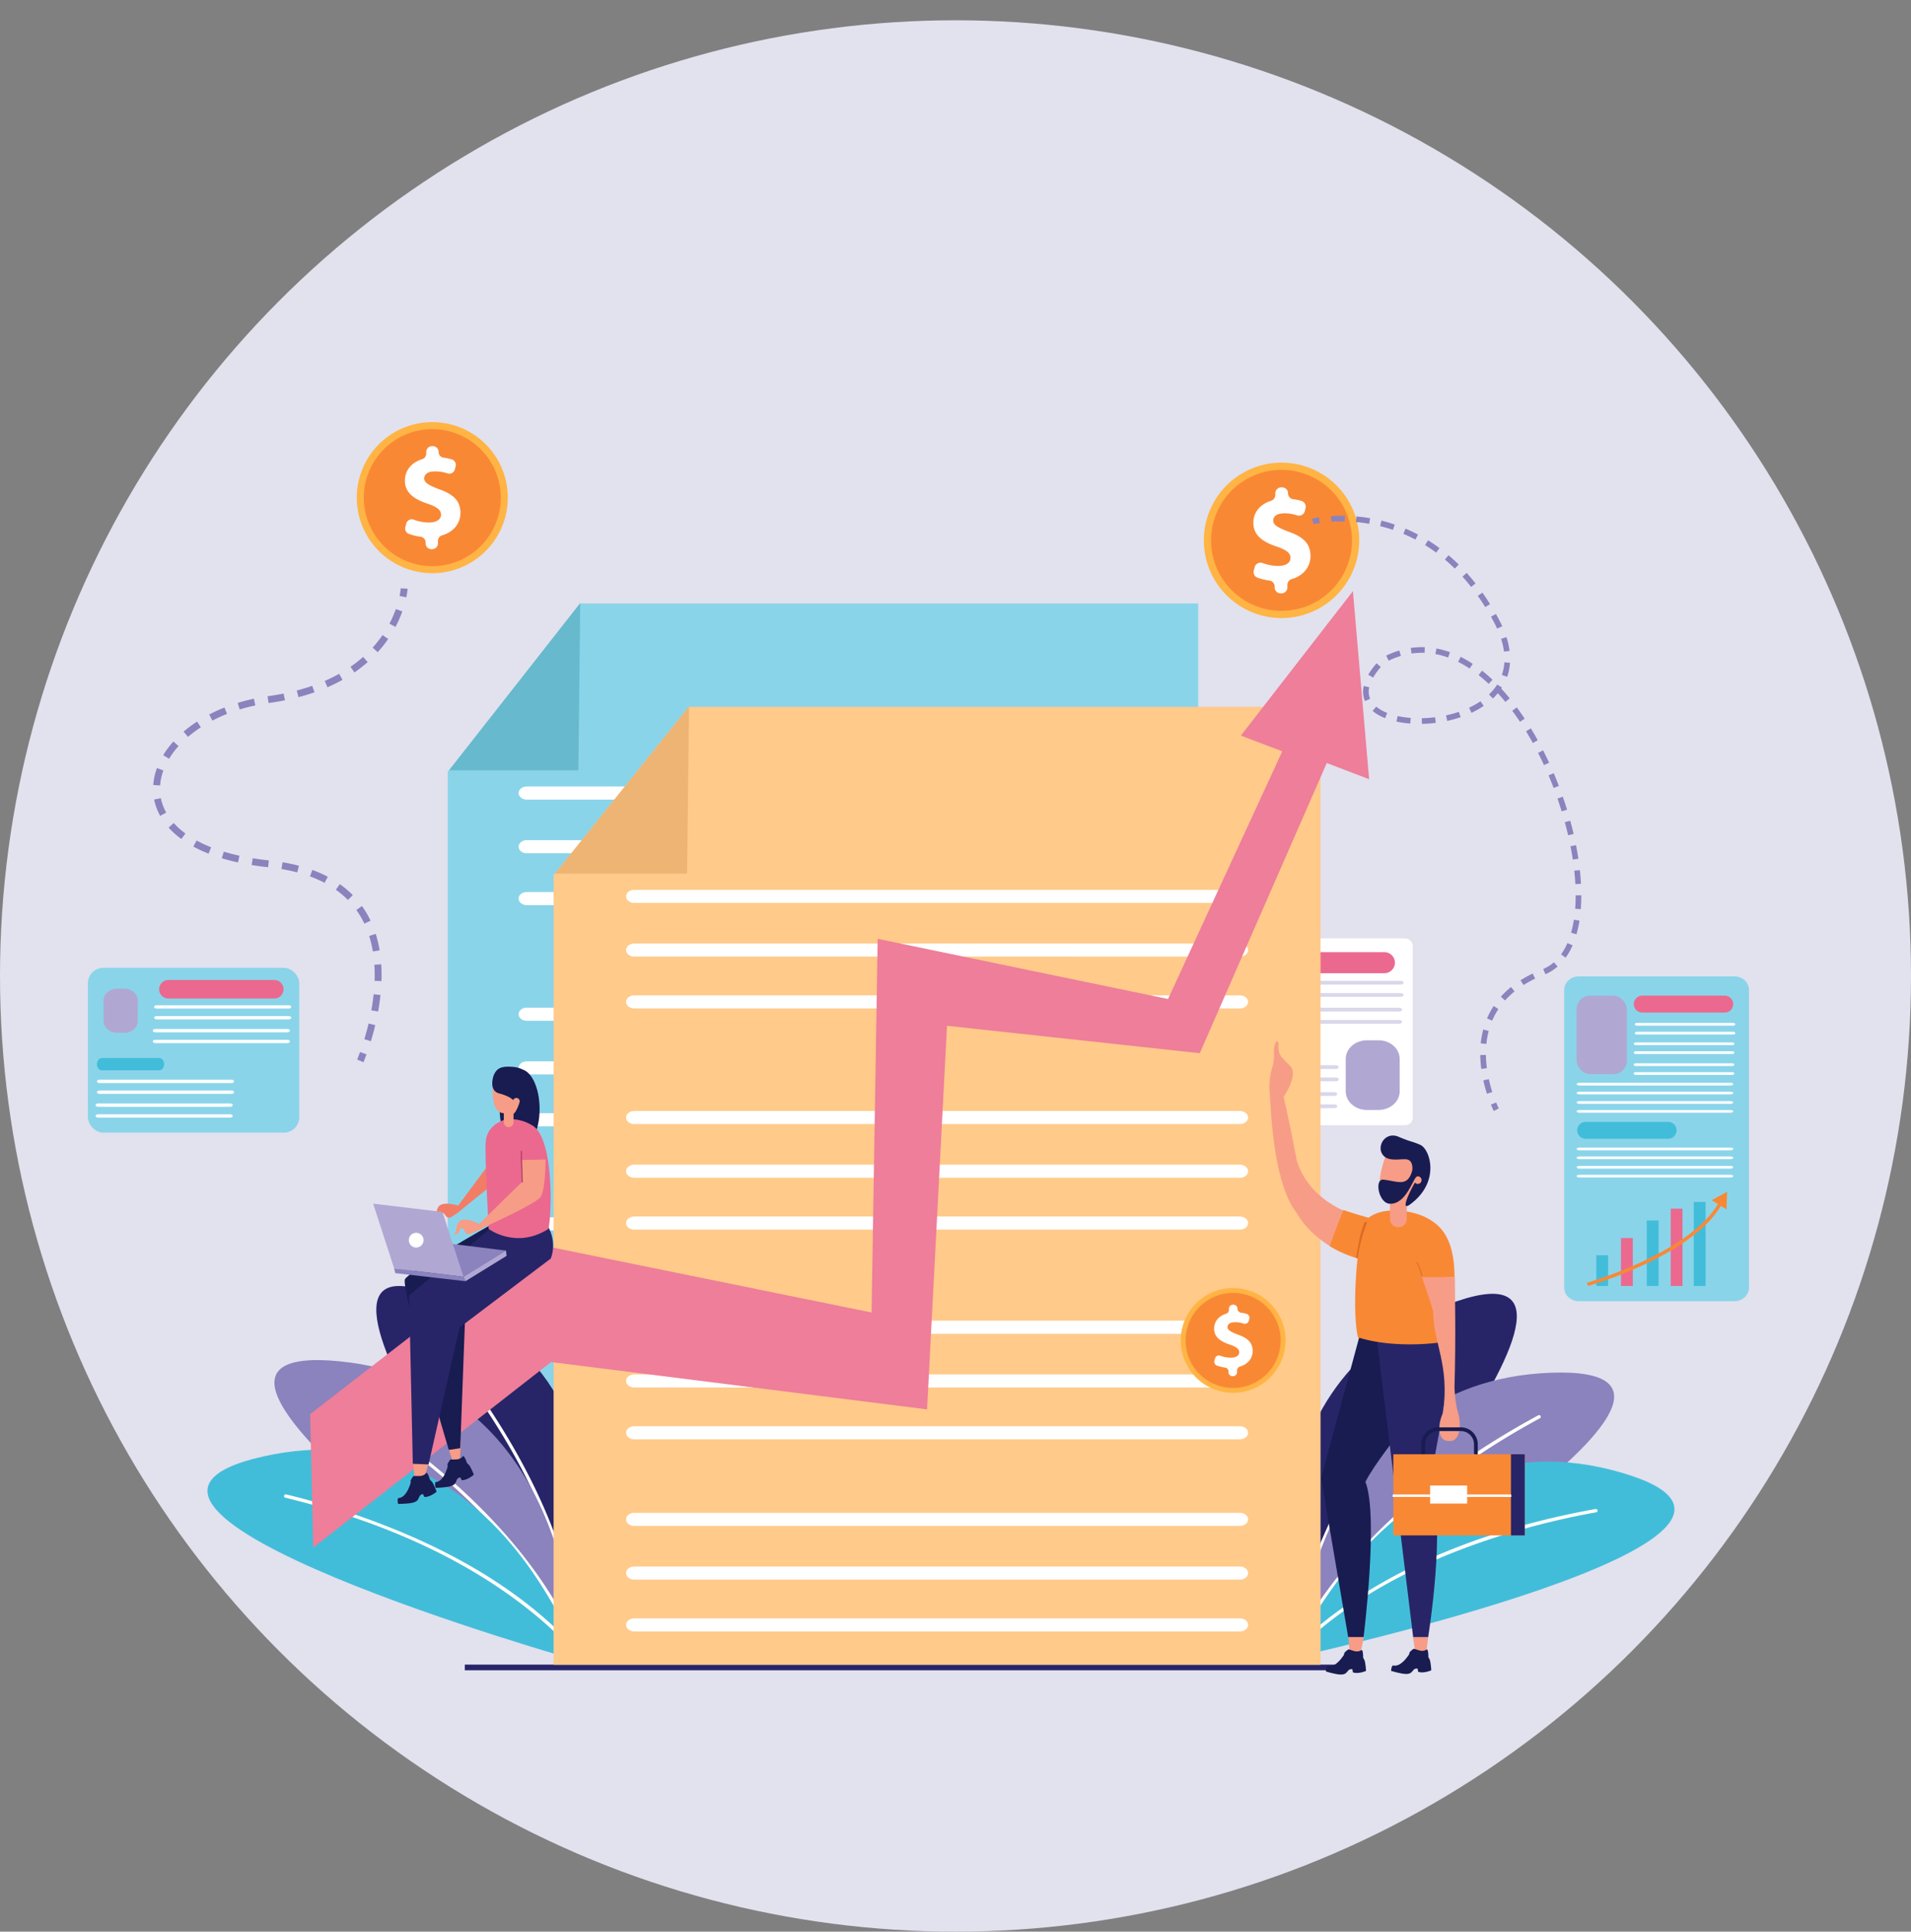 <svg xmlns="http://www.w3.org/2000/svg" xmlns:xlink="http://www.w3.org/1999/xlink" width="1696" height="1714" viewBox="0 0 1696 1714">
  <rect x="0" y="0" width="1696" height="1714" fill="#808080" stroke="none"/>
  <defs>
    <clipPath id="clip-path">
      <circle id="Ellipse_3734" data-name="Ellipse 3734" cx="848" cy="848" r="848" transform="translate(-672 -2822)" fill="#fff" stroke="#707070" stroke-width="1"/>
    </clipPath>
  </defs>
  <g id="Group_8823" data-name="Group 8823" transform="translate(-1896 3054)">
    <g id="clients" transform="translate(2412.22 -1847.695)">
      <path id="Path_29755" data-name="Path 29755" d="M85.507,42.211a19.072,19.072,0,1,0-24.911,0,20.831,20.831,0,0,0-5.007,2.541A19.068,19.068,0,1,0,24.834,64.533,20.932,20.932,0,0,0,10.777,84.277V98.4a2.412,2.412,0,0,0,2.412,2.412h48.2A2.412,2.412,0,0,0,63.8,98.4V84.277a20.823,20.823,0,0,0-.82-5.784l34.172,0a2.412,2.412,0,0,0,2.412-2.412V61.955A20.933,20.933,0,0,0,85.507,42.211Z" transform="translate(-0.784 -0.785)" fill="#e6e7e8"/>
      <path id="Path_29756" data-name="Path 29756" d="M88.752,46.786a18.255,18.255,0,0,1-21.56,0A20.1,20.1,0,0,0,52.264,66.209v14.12a1.608,1.608,0,0,0,1.608,1.608h48.2a1.608,1.608,0,0,0,1.608-1.608V66.209A20.1,20.1,0,0,0,88.755,46.787Z" transform="translate(-8.92 -8.254)" fill="#453890"/>
      <path id="Path_29757" data-name="Path 29757" d="M83.283,51.021l-3.937,3.142,2.23,4.682H84.99l2.23-4.681Z" transform="translate(-14.231 -9.085)" fill="#0089ef"/>
      <path id="Path_29758" data-name="Path 29758" d="M83.413,81.864l3.4-2.59-1.694-18.52H81.707l-1.695,18.52Z" transform="translate(-14.361 -10.994)" fill="#0089ef"/>
      <path id="Path_29759" data-name="Path 29759" d="M84.421,50.544l7.187,5.737L93.584,48a18.184,18.184,0,0,1-9.163,2.544Z" transform="translate(-15.226 -8.492)" fill="#6dc9f7"/>
      <path id="Path_29760" data-name="Path 29760" d="M72.668,48l1.975,8.28,7.187-5.737A18.175,18.175,0,0,1,72.668,48Z" transform="translate(-12.921 -8.492)" fill="#6dc9f7"/>
      <circle id="Ellipse_2423" data-name="Ellipse 2423" cx="18.268" cy="18.268" r="18.268" transform="translate(50.784 5.52)" fill="#f6dd6f"/>
      <circle id="Ellipse_2424" data-name="Ellipse 2424" cx="14.614" cy="14.614" r="14.614" transform="translate(54.438 9.173)" fill="#ffd000"/>
      <path id="Path_29761" data-name="Path 29761" d="M87.962,32.847a6.614,6.614,0,0,1-3.8,1.753v1.6a1.319,1.319,0,0,1-.355.953,1.385,1.385,0,0,1-1.881,0,1.316,1.316,0,0,1-.355-.953v-1.55a11.451,11.451,0,0,1-2.821-.61,8.061,8.061,0,0,1-2.363-1.27,1.286,1.286,0,0,1-.457-.508,1.662,1.662,0,0,1-.127-.687,1.479,1.479,0,0,1,.318-.94.91.91,0,0,1,.724-.407,1.224,1.224,0,0,1,.47.088,5.3,5.3,0,0,1,.572.293,9.361,9.361,0,0,0,2.3,1.117,7.844,7.844,0,0,0,2.376.356,4.5,4.5,0,0,0,2.63-.66,2.2,2.2,0,0,0,.927-1.907,1.534,1.534,0,0,0-.508-1.195,3.707,3.707,0,0,0-1.271-.724q-.762-.266-2.134-.623A23,23,0,0,1,79.1,26a5.357,5.357,0,0,1-2.059-1.512,4.093,4.093,0,0,1-.864-2.744,4.737,4.737,0,0,1,1.474-3.507,6.759,6.759,0,0,1,3.863-1.8v-1.6a1.314,1.314,0,0,1,.356-.953,1.385,1.385,0,0,1,1.881,0,1.321,1.321,0,0,1,.355.953v1.576A8.521,8.521,0,0,1,88.53,18.26a1.426,1.426,0,0,1,.61,1.195,1.486,1.486,0,0,1-.318.941.933.933,0,0,1-.75.4,1.331,1.331,0,0,1-.445-.076,2.974,2.974,0,0,1-.572-.305,9.672,9.672,0,0,0-1.97-1.105,5.949,5.949,0,0,0-2.2-.368,4.126,4.126,0,0,0-2.516.7,2.261,2.261,0,0,0-.94,1.919,1.815,1.815,0,0,0,.533,1.359,3.546,3.546,0,0,0,1.347.8q.813.28,2.211.635a21.9,21.9,0,0,1,3.023.941,5.145,5.145,0,0,1,2,1.461,3.988,3.988,0,0,1,.826,2.653,4.645,4.645,0,0,1-1.407,3.434Z" transform="translate(-13.535 -1.728)" fill="#fff"/>
      <path id="Path_29762" data-name="Path 29762" d="M44.265,74.553a18.255,18.255,0,0,1-21.56,0A20.1,20.1,0,0,0,7.778,93.976V108.1A1.608,1.608,0,0,0,9.386,109.7h48.2a1.608,1.608,0,0,0,1.608-1.608V93.976A20.1,20.1,0,0,0,44.269,74.554Z" transform="translate(-0.196 -13.7)" fill="#54349f"/>
      <path id="Path_29763" data-name="Path 29763" d="M57.586,114.887H9.386a1.608,1.608,0,0,1-1.608-1.608v2.412A1.608,1.608,0,0,0,9.386,117.3h48.2a1.608,1.608,0,0,0,1.608-1.608v-2.412A1.608,1.608,0,0,1,57.586,114.887Z" transform="translate(-0.196 -21.294)" fill="#fff"/>
      <path id="Path_29764" data-name="Path 29764" d="M38.8,78.934h-.143L34.86,81.961l2.229,4.681H40.5l2.23-4.681L38.94,78.933c-.048,0-.095,0-.143,0Z" transform="translate(-5.507 -14.558)" fill="#fa759e"/>
      <path id="Path_29765" data-name="Path 29765" d="M38.927,109.631l3.4-2.59-1.695-18.52H37.22l-1.694,18.52Z" transform="translate(-5.637 -16.439)" fill="#fa759e"/>
      <path id="Path_29766" data-name="Path 29766" d="M39.935,78.311l7.187,5.737,1.975-8.28A18.175,18.175,0,0,1,39.935,78.311Z" transform="translate(-6.502 -13.938)" fill="#d4fbff"/>
      <path id="Path_29767" data-name="Path 29767" d="M28.181,75.765l1.976,8.28,7.187-5.737A18.178,18.178,0,0,1,28.181,75.765Z" transform="translate(-4.197 -13.937)" fill="#d4fbff"/>
      <circle id="Ellipse_2425" data-name="Ellipse 2425" cx="18.268" cy="18.268" r="18.268" transform="translate(15.022 27.842)" fill="#f6dd6f"/>
      <path id="Path_29768" data-name="Path 29768" d="M81.494,38.221a19.072,19.072,0,1,0-24.869.011A20.806,20.806,0,0,0,51.6,40.769,19.068,19.068,0,1,0,20.848,60.545,20.919,20.919,0,0,0,6.78,80.276V94.4a2.412,2.412,0,0,0,2.412,2.412h48.2A2.412,2.412,0,0,0,59.8,94.4V80.276a20.8,20.8,0,0,0-.833-5.788h13a.8.8,0,0,0,0-1.608H58.431a20.982,20.982,0,0,0-12.7-12.334A19.023,19.023,0,0,0,52,42.439a19.22,19.22,0,0,1,6.145-3.017c.293.2.589.4.892.59l1.9,7.964a.8.8,0,0,0,.521.573.79.79,0,0,0,.261.044.8.8,0,0,0,.5-.175l2.6-2.077,1.7,3.567-1.675,18.3a.8.8,0,0,0,.314.712l3.4,2.591a.8.8,0,0,0,.974,0l3.4-2.591a.8.8,0,0,0,.314-.712l-1.674-18.3,1.7-3.567,2.6,2.076a.8.8,0,0,0,1.284-.442l1.9-7.965c.3-.187.6-.385.89-.588a19.31,19.31,0,0,1,14,18.533v14.12a.8.8,0,0,1-.8.8H85.39a.8.8,0,0,0,0,1.608h7.765a2.412,2.412,0,0,0,2.412-2.412V57.955A20.919,20.919,0,0,0,81.494,38.221ZM32.316,72.886h1.947L35.85,90.233l-2.56,1.949-2.561-1.949Zm2.171-1.608h-2.4l-1.74-3.647,2.937-2.344,2.937,2.344Zm1.069-6.238A18.906,18.906,0,0,0,41.4,63.363l-1.269,5.326Zm-9.108,3.649-1.271-5.328a18.9,18.9,0,0,0,5.844,1.677ZM58.193,80.276V94.4a.8.8,0,0,1-.8.8H9.189a.8.8,0,0,1-.8-.8V80.276A19.311,19.311,0,0,1,22.392,61.743q.437.306.89.588l1.9,7.965a.8.8,0,0,0,1.286.442l2.6-2.077,1.7,3.564-1.675,18.3a.8.8,0,0,0,.314.712l3.4,2.591a.8.8,0,0,0,.974,0l3.4-2.591a.8.8,0,0,0,.314-.712l-1.675-18.3,1.7-3.566,2.6,2.077A.8.8,0,0,0,41.4,70.3l1.9-7.964q.453-.281.89-.588a19.311,19.311,0,0,1,14,18.534Zm-24.9-16.7A17.464,17.464,0,1,1,50.754,46.109a17.662,17.662,0,0,1-2.716,9.343A17.342,17.342,0,0,1,33.29,63.572Zm18.3-39.785A17.464,17.464,0,1,1,69.052,41.25,17.464,17.464,0,0,1,51.589,23.787ZM62.211,46.37,60.94,41.041a18.9,18.9,0,0,0,5.844,1.677ZM69.052,69.86l-2.56-1.949,1.586-17.346h1.947l1.587,17.346Zm1.2-20.9h-2.4l-1.737-3.65,2.937-2.345,2.94,2.345Zm5.643-2.587-4.573-3.651a18.9,18.9,0,0,0,5.844-1.677Z" transform="translate(0 0)" fill="#3a2c60"/>
      <path id="Path_29769" data-name="Path 29769" d="M98.537,89.512H91.8a.8.8,0,0,0,0,1.608h6.733a.8.8,0,0,0,0-1.608Z" transform="translate(-16.516 -16.633)" fill="#3a2c60"/>
      <circle id="Ellipse_2426" data-name="Ellipse 2426" cx="14.614" cy="14.614" r="14.614" transform="translate(18.676 31.495)" fill="#ffd000"/>
      <path id="Path_29770" data-name="Path 29770" d="M43.476,60.614a6.606,6.606,0,0,1-3.8,1.753v1.6a1.317,1.317,0,0,1-.356.953,1.384,1.384,0,0,1-1.88,0,1.313,1.313,0,0,1-.355-.953V62.418a11.486,11.486,0,0,1-2.821-.609A8.1,8.1,0,0,1,31.9,60.538a1.286,1.286,0,0,1-.457-.508,1.646,1.646,0,0,1-.127-.687,1.479,1.479,0,0,1,.318-.94A.91.91,0,0,1,32.358,58a1.226,1.226,0,0,1,.471.088,5.373,5.373,0,0,1,.572.293A9.361,9.361,0,0,0,35.7,59.5a7.843,7.843,0,0,0,2.376.356,4.486,4.486,0,0,0,2.633-.66,2.2,2.2,0,0,0,.928-1.907,1.527,1.527,0,0,0-.509-1.194,3.683,3.683,0,0,0-1.27-.724q-.762-.267-2.134-.623a22.936,22.936,0,0,1-3.1-.978,5.361,5.361,0,0,1-2.058-1.512A4.093,4.093,0,0,1,31.7,49.51,4.737,4.737,0,0,1,33.174,46a6.759,6.759,0,0,1,3.863-1.8V42.6a1.314,1.314,0,0,1,.356-.953,1.384,1.384,0,0,1,1.88,0,1.318,1.318,0,0,1,.356.953v1.576a8.521,8.521,0,0,1,4.421,1.855,1.426,1.426,0,0,1,.61,1.195,1.482,1.482,0,0,1-.322.941.933.933,0,0,1-.749.407,1.337,1.337,0,0,1-.445-.076,2.974,2.974,0,0,1-.571-.305,9.676,9.676,0,0,0-1.97-1.1,5.949,5.949,0,0,0-2.2-.368,4.122,4.122,0,0,0-2.515.7,2.261,2.261,0,0,0-.941,1.919,1.813,1.813,0,0,0,.534,1.359,3.532,3.532,0,0,0,1.347.8q.813.28,2.211.636a21.814,21.814,0,0,1,3.024.94,5.163,5.163,0,0,1,2,1.461,3.988,3.988,0,0,1,.826,2.653,4.642,4.642,0,0,1-1.411,3.429Z" transform="translate(-4.812 -7.174)" fill="#fff"/>
    </g>
    <circle id="Ellipse_3733" data-name="Ellipse 3733" cx="848" cy="848" r="848" transform="translate(1896 -3036)" fill="#e2e1ee"/>
    <g id="Mask_Group_1565" data-name="Mask Group 1565" transform="translate(2568 -232)" clip-path="url(#clip-path)">
      <g id="Group_8822" data-name="Group 8822" transform="translate(-823.511 -2974.08)">
        <g id="Group_8821" data-name="Group 8821">
          <g id="Group_8639" data-name="Group 8639">
            <g id="Group_8638" data-name="Group 8638">
              <path id="Path_44112" data-name="Path 44112" d="M610.192,1632.628S234.764,1484.1,351.124,1227.006C504.133,1037.425,537.192,936.842,458.9,832.727,384.746,734.113,333.468,362.08,938.109,362.08,1335.516,384.022,1235.555,814.526,1454.981,748s461.915,193.779,204.929,432.12,2.307,454.045-395.1,452.511S610.192,1632.628,610.192,1632.628Z" fill="#e2e1ee"/>
            </g>
          </g>
          <g id="Group_8650" data-name="Group 8650">
            <g id="Group_8643" data-name="Group 8643">
              <g id="Group_8640" data-name="Group 8640">
                <path id="Path_44113" data-name="Path 44113" d="M1302.582,1616.046s-61.117-231.836,133.43-306.278S1302.582,1616.046,1302.582,1616.046Z" fill="#272568"/>
              </g>
              <g id="Group_8642" data-name="Group 8642">
                <g id="Group_8641" data-name="Group 8641">
                  <path id="Path_44114" data-name="Path 44114" d="M1300.481,1616.657c9.576-79.034,49.319-152.348,96.946-214.877,13.412-17.608,27.724-34.518,42.764-50.755,1.31-1.415-.806-3.542-2.122-2.122-54.17,58.486-101.164,127.065-126.1,203.323a338.23,338.23,0,0,0-14.484,64.431c-.232,1.913,2.77,1.9,3,0Z" fill="#fff"/>
                </g>
              </g>
            </g>
            <g id="Group_8644" data-name="Group 8644">
              <path id="Path_44115" data-name="Path 44115" d="M1302.581,1617.235s16.711-239.175,224.863-247.076S1302.581,1617.235,1302.581,1617.235Z" fill="#8b83bd"/>
            </g>
            <g id="Group_8646" data-name="Group 8646">
              <g id="Group_8645" data-name="Group 8645">
                <path id="Path_44116" data-name="Path 44116" d="M1300.273,1617.414c34.575-71.969,95.882-128.775,161.328-172.731q27.465-18.445,56.624-34.167c1.7-.919.185-3.51-1.514-2.59-69.826,37.793-136.019,87.388-184.142,151.156a336.308,336.308,0,0,0-34.887,56.817c-.832,1.732,1.754,3.256,2.591,1.515Z" fill="#fff"/>
              </g>
            </g>
            <g id="Group_8647" data-name="Group 8647">
              <path id="Path_44117" data-name="Path 44117" d="M1298.8,1622.98s90.589-221.986,290.794-164.466S1298.8,1622.98,1298.8,1622.98Z" fill="#42bdd9"/>
            </g>
            <g id="Group_8649" data-name="Group 8649">
              <g id="Group_8648" data-name="Group 8648">
                <path id="Path_44118" data-name="Path 44118" d="M1296.615,1622.364c55.462-57.714,131.7-92.514,207.806-113.807q31.572-8.834,63.886-14.607c1.9-.342,1.093-3.234-.8-2.893-78.412,14.137-157.244,40.714-222.965,86.671a337.2,337.2,0,0,0-50.051,42.515c-1.338,1.392.78,3.517,2.121,2.121Z" fill="#fff"/>
              </g>
            </g>
          </g>
          <g id="Group_8665" data-name="Group 8665">
            <g id="Group_8651" data-name="Group 8651">
              <path id="Path_44119" data-name="Path 44119" d="M666.224,687.585l-116.182,148-1.171,1.018v700.982H1214.96v-850Z" fill="#8ad4ea"/>
            </g>
            <g id="Group_8652" data-name="Group 8652">
              <path id="Path_44120" data-name="Path 44120" d="M664.819,835.585H550.041L666.489,687.247Z" fill="#67b9cd"/>
            </g>
            <g id="Group_8653" data-name="Group 8653">
              <path id="Path_44121" data-name="Path 44121" d="M1152.051,855.763c0,3.215-3.216,5.822-7.181,5.822H618.959c-3.965,0-7.18-2.607-7.18-5.822h0c0-3.214,3.215-5.821,7.18-5.821H1144.87c3.965,0,7.181,2.607,7.181,5.821Z" fill="#fff"/>
            </g>
            <g id="Group_8654" data-name="Group 8654">
              <path id="Path_44122" data-name="Path 44122" d="M1152.051,903.406c0,3.215-3.216,5.821-7.181,5.821H618.959c-3.965,0-7.18-2.606-7.18-5.821h0c0-3.215,3.215-5.821,7.18-5.821H1144.87c3.965,0,7.181,2.606,7.181,5.821Z" fill="#fff"/>
            </g>
            <g id="Group_8655" data-name="Group 8655">
              <path id="Path_44123" data-name="Path 44123" d="M1152.051,949.41c0,3.215-3.216,5.821-7.181,5.821H618.959c-3.965,0-7.18-2.606-7.18-5.821h0c0-3.215,3.215-5.821,7.18-5.821H1144.87c3.965,0,7.181,2.606,7.181,5.821Z" fill="#fff"/>
            </g>
            <g id="Group_8656" data-name="Group 8656">
              <path id="Path_44124" data-name="Path 44124" d="M1152.051,1052.012c0,3.214-3.216,5.821-7.181,5.821H618.959c-3.965,0-7.18-2.607-7.18-5.821h0c0-3.215,3.215-5.822,7.18-5.822H1144.87c3.965,0,7.181,2.607,7.181,5.822Z" fill="#fff"/>
            </g>
            <g id="Group_8657" data-name="Group 8657">
              <path id="Path_44125" data-name="Path 44125" d="M1152.051,1099.654c0,3.215-3.216,5.821-7.181,5.821H618.959c-3.965,0-7.18-2.606-7.18-5.821h0c0-3.215,3.215-5.821,7.18-5.821H1144.87c3.965,0,7.181,2.606,7.181,5.821Z" fill="#fff"/>
            </g>
            <g id="Group_8658" data-name="Group 8658">
              <path id="Path_44126" data-name="Path 44126" d="M1152.051,1145.658c0,3.215-3.216,5.821-7.181,5.821H618.959c-3.965,0-7.18-2.606-7.18-5.821h0c0-3.215,3.215-5.821,7.18-5.821H1144.87c3.965,0,7.181,2.606,7.181,5.821Z" fill="#fff"/>
            </g>
            <g id="Group_8659" data-name="Group 8659">
              <path id="Path_44127" data-name="Path 44127" d="M1152.051,1238.095c0,3.215-3.216,5.822-7.181,5.822H618.959c-3.965,0-7.18-2.607-7.18-5.822h0c0-3.214,3.215-5.821,7.18-5.821H1144.87c3.965,0,7.181,2.607,7.181,5.821Z" fill="#fff"/>
            </g>
            <g id="Group_8660" data-name="Group 8660">
              <path id="Path_44128" data-name="Path 44128" d="M1152.051,1285.738c0,3.215-3.216,5.821-7.181,5.821H618.959c-3.965,0-7.18-2.606-7.18-5.821h0c0-3.215,3.215-5.821,7.18-5.821H1144.87c3.965,0,7.181,2.606,7.181,5.821Z" fill="#fff"/>
            </g>
            <g id="Group_8661" data-name="Group 8661">
              <path id="Path_44129" data-name="Path 44129" d="M1152.051,1331.742c0,3.215-3.216,5.821-7.181,5.821H618.959c-3.965,0-7.18-2.606-7.18-5.821h0c0-3.215,3.215-5.821,7.18-5.821H1144.87c3.965,0,7.181,2.606,7.181,5.821Z" fill="#fff"/>
            </g>
            <g id="Group_8662" data-name="Group 8662">
              <path id="Path_44130" data-name="Path 44130" d="M1152.051,1408.57c0,3.215-3.216,5.821-7.181,5.821H618.959c-3.965,0-7.18-2.606-7.18-5.821h0c0-3.215,3.215-5.821,7.18-5.821H1144.87c3.965,0,7.181,2.606,7.181,5.821Z" fill="#fff"/>
            </g>
            <g id="Group_8663" data-name="Group 8663">
              <path id="Path_44131" data-name="Path 44131" d="M1152.051,1456.213c0,3.214-3.216,5.821-7.181,5.821H618.959c-3.965,0-7.18-2.607-7.18-5.821h0c0-3.215,3.215-5.822,7.18-5.822H1144.87c3.965,0,7.181,2.607,7.181,5.822Z" fill="#fff"/>
            </g>
            <g id="Group_8664" data-name="Group 8664">
              <path id="Path_44132" data-name="Path 44132" d="M1152.051,1502.217c0,3.214-3.216,5.821-7.181,5.821H618.959c-3.965,0-7.18-2.607-7.18-5.821h0c0-3.215,3.215-5.822,7.18-5.822H1144.87c3.965,0,7.181,2.607,7.181,5.822Z" fill="#fff"/>
            </g>
          </g>
          <g id="Group_8679" data-name="Group 8679">
            <g id="Group_8666" data-name="Group 8666">
              <rect id="Rectangle_3830" data-name="Rectangle 3830" width="212.654" height="165.823" rx="6.695" transform="translate(1192.62 984.725)" fill="#fff"/>
            </g>
            <g id="Group_8667" data-name="Group 8667">
              <path id="Path_44133" data-name="Path 44133" d="M1249.556,1042.224c0,9.158-8.393,16.583-18.745,16.583H1220.4c-10.351,0-18.742-7.425-18.742-16.583v-28.667c0-9.159,8.391-16.583,18.742-16.583h10.414c10.352,0,18.745,7.424,18.745,16.583Z" fill="#b0a8d3"/>
            </g>
            <g id="Group_8668" data-name="Group 8668">
              <path id="Path_44134" data-name="Path 44134" d="M1389.481,1006.3a9.33,9.33,0,0,1-9.33,9.329H1273.632a9.33,9.33,0,0,1-9.33-9.329h0a9.329,9.329,0,0,1,9.33-9.329h106.519a9.329,9.329,0,0,1,9.33,9.329Z" fill="#eb698e"/>
            </g>
            <g id="Group_8669" data-name="Group 8669">
              <path id="Path_44135" data-name="Path 44135" d="M1397.214,1024.052c0,.922-1.147,1.67-2.559,1.67H1261.8c-1.416,0-2.561-.748-2.561-1.67h0c0-.923,1.145-1.671,2.561-1.671h132.859c1.412,0,2.559.748,2.559,1.671Z" fill="#dad7eb"/>
            </g>
            <g id="Group_8670" data-name="Group 8670">
              <path id="Path_44136" data-name="Path 44136" d="M1397.214,1034.921c0,.922-1.147,1.67-2.559,1.67H1261.8c-1.416,0-2.561-.748-2.561-1.67h0c0-.923,1.145-1.671,2.561-1.671h132.859c1.412,0,2.559.748,2.559,1.671Z" fill="#dad7eb"/>
            </g>
            <g id="Group_8671" data-name="Group 8671">
              <path id="Path_44137" data-name="Path 44137" d="M1395.88,1047.938c0,.922-1.145,1.67-2.559,1.67H1260.462c-1.414,0-2.561-.748-2.561-1.67h0c0-.922,1.147-1.671,2.561-1.671h132.859c1.414,0,2.559.749,2.559,1.671Z" fill="#dad7eb"/>
            </g>
            <g id="Group_8672" data-name="Group 8672">
              <path id="Path_44138" data-name="Path 44138" d="M1395.88,1058.808c0,.921-1.145,1.67-2.559,1.67H1260.462c-1.414,0-2.561-.749-2.561-1.67h0c0-.923,1.147-1.671,2.561-1.671h132.859c1.414,0,2.559.748,2.559,1.671Z" fill="#dad7eb"/>
            </g>
            <g id="Group_8673" data-name="Group 8673">
              <path id="Path_44139" data-name="Path 44139" d="M1393.735,1120.394c0,9.158-8.392,16.583-18.744,16.583h-10.412c-10.352,0-18.744-7.425-18.744-16.583v-28.668c0-9.16,8.392-16.583,18.744-16.583h10.412c10.352,0,18.744,7.423,18.744,16.583Z" fill="#b0a8d3"/>
            </g>
            <g id="Group_8674" data-name="Group 8674">
              <path id="Path_44140" data-name="Path 44140" d="M1269.344,1081.663c0,3.433-2.255,6.215-5.04,6.215h-57.551c-2.784,0-5.041-2.782-5.041-6.215h0c0-3.433,2.257-6.216,5.041-6.216H1264.3c2.785,0,5.04,2.783,5.04,6.216Z" fill="#42bdd9"/>
            </g>
            <g id="Group_8675" data-name="Group 8675">
              <path id="Path_44141" data-name="Path 44141" d="M1339.667,1098.963c0,.924-1.147,1.671-2.559,1.671H1204.247c-1.412,0-2.559-.747-2.559-1.671h0c0-.923,1.147-1.67,2.559-1.67h132.861c1.412,0,2.559.747,2.559,1.67Z" fill="#dad7eb"/>
            </g>
            <g id="Group_8676" data-name="Group 8676">
              <path id="Path_44142" data-name="Path 44142" d="M1339.667,1109.833c0,.923-1.147,1.67-2.559,1.67H1204.247c-1.412,0-2.559-.747-2.559-1.67h0c0-.923,1.147-1.671,2.559-1.671h132.861c1.412,0,2.559.748,2.559,1.671Z" fill="#dad7eb"/>
            </g>
            <g id="Group_8677" data-name="Group 8677">
              <path id="Path_44143" data-name="Path 44143" d="M1338.333,1122.85c0,.923-1.145,1.671-2.559,1.671H1202.913c-1.412,0-2.559-.748-2.559-1.671h0c0-.923,1.147-1.67,2.559-1.67h132.861c1.414,0,2.559.747,2.559,1.67Z" fill="#dad7eb"/>
            </g>
            <g id="Group_8678" data-name="Group 8678">
              <path id="Path_44144" data-name="Path 44144" d="M1338.333,1133.719c0,.924-1.145,1.671-2.559,1.671H1202.913c-1.412,0-2.559-.747-2.559-1.671h0c0-.923,1.147-1.67,2.559-1.67h132.861c1.414,0,2.559.747,2.559,1.67Z" fill="#dad7eb"/>
            </g>
          </g>
          <g id="Group_8690" data-name="Group 8690">
            <g id="Group_8683" data-name="Group 8683">
              <g id="Group_8680" data-name="Group 8680">
                <path id="Path_44145" data-name="Path 44145" d="M662.2,1618.831S737.186,1391.32,547.671,1305.3,662.2,1618.831,662.2,1618.831Z" fill="#272568"/>
              </g>
              <g id="Group_8682" data-name="Group 8682">
                <g id="Group_8681" data-name="Group 8681">
                  <path id="Path_44146" data-name="Path 44146" d="M667.25,1619.659c-4.815-80.232-40.245-156.53-84.517-222.41q-18.477-27.5-39.544-53.111c-1.225-1.494-3.336.639-2.122,2.121,49.977,60.991,92.269,131.514,112.5,208.238a334.143,334.143,0,0,1,10.679,65.162c.115,1.918,3.116,1.932,3,0Z" fill="#fff"/>
                </g>
              </g>
            </g>
            <g id="Group_8684" data-name="Group 8684">
              <path id="Path_44147" data-name="Path 44147" d="M662.127,1620.017s-2.185-239.542-209.3-260.024S662.127,1620.017,662.127,1620.017Z" fill="#8b83bd"/>
            </g>
            <g id="Group_8686" data-name="Group 8686">
              <g id="Group_8685" data-name="Group 8685">
                <path id="Path_44148" data-name="Path 44148" d="M667.2,1619.259c-30.255-74.18-87.973-134.727-150.771-182.842q-26.667-20.433-55.259-38.159c-1.644-1.023-3.152,1.571-1.514,2.59,66.808,41.584,129.479,94.6,173.3,160.564a334.629,334.629,0,0,1,31.35,58.645c.72,1.764,3.623.992,2.893-.8Z" fill="#fff"/>
              </g>
            </g>
            <g id="Group_8687" data-name="Group 8687">
              <path id="Path_44149" data-name="Path 44149" d="M665.553,1625.975S588.649,1399.1,385.5,1444.346,665.553,1625.975,665.553,1625.975Z" fill="#42bdd9"/>
            </g>
            <g id="Group_8689" data-name="Group 8689">
              <g id="Group_8688" data-name="Group 8688">
                <path id="Path_44150" data-name="Path 44150" d="M669.948,1623.439c-51.809-60.9-125.622-100.355-200.165-126.374q-31.672-11.055-64.319-18.955c-1.876-.457-2.676,2.436-.8,2.893,76.973,18.757,153.641,49.8,216.106,99.379a335.009,335.009,0,0,1,47.055,45.179c1.253,1.472,3.366-.658,2.121-2.122Z" fill="#fff"/>
              </g>
            </g>
          </g>
          <g id="Group_8692" data-name="Group 8692">
            <g id="Group_8691" data-name="Group 8691">
              <rect id="Rectangle_3831" data-name="Rectangle 3831" width="775.525" height="5" transform="translate(564.04 1629.137)" fill="#272568"/>
            </g>
          </g>
          <g id="Group_8707" data-name="Group 8707">
            <g id="Group_8693" data-name="Group 8693">
              <path id="Path_44151" data-name="Path 44151" d="M762.753,779.273l-118.723,148-1.2,1.018v700.983h680.655v-850Z" fill="#ffca8a"/>
            </g>
            <g id="Group_8694" data-name="Group 8694">
              <path id="Path_44152" data-name="Path 44152" d="M761.317,927.273H644.029L763.023,778.936Z" fill="#eeb474"/>
            </g>
            <g id="Group_8695" data-name="Group 8695">
              <path id="Path_44153" data-name="Path 44153" d="M1259.2,947.452c0,3.215-3.287,5.821-7.339,5.821H714.454c-4.052,0-7.337-2.606-7.337-5.821h0c0-3.215,3.285-5.821,7.337-5.821h537.411c4.052,0,7.339,2.606,7.339,5.821Z" fill="#fff"/>
            </g>
            <g id="Group_8696" data-name="Group 8696">
              <path id="Path_44154" data-name="Path 44154" d="M1259.2,995.095c0,3.215-3.287,5.821-7.339,5.821H714.454c-4.052,0-7.337-2.606-7.337-5.821h0c0-3.215,3.285-5.822,7.337-5.822h537.411c4.052,0,7.339,2.607,7.339,5.822Z" fill="#fff"/>
            </g>
            <g id="Group_8697" data-name="Group 8697">
              <path id="Path_44155" data-name="Path 44155" d="M1259.2,1041.1c0,3.214-3.287,5.821-7.339,5.821H714.454c-4.052,0-7.337-2.607-7.337-5.821h0c0-3.215,3.285-5.822,7.337-5.822h537.411c4.052,0,7.339,2.607,7.339,5.822Z" fill="#fff"/>
            </g>
            <g id="Group_8698" data-name="Group 8698">
              <path id="Path_44156" data-name="Path 44156" d="M1259.2,1143.7c0,3.215-3.287,5.821-7.339,5.821H714.454c-4.052,0-7.337-2.606-7.337-5.821h0c0-3.215,3.285-5.821,7.337-5.821h537.411c4.052,0,7.339,2.606,7.339,5.821Z" fill="#fff"/>
            </g>
            <g id="Group_8699" data-name="Group 8699">
              <path id="Path_44157" data-name="Path 44157" d="M1259.2,1191.343c0,3.215-3.287,5.821-7.339,5.821H714.454c-4.052,0-7.337-2.606-7.337-5.821h0c0-3.215,3.285-5.822,7.337-5.822h537.411c4.052,0,7.339,2.607,7.339,5.822Z" fill="#fff"/>
            </g>
            <g id="Group_8700" data-name="Group 8700">
              <path id="Path_44158" data-name="Path 44158" d="M1259.2,1237.347c0,3.214-3.287,5.822-7.339,5.822H714.454c-4.052,0-7.337-2.608-7.337-5.822h0c0-3.215,3.285-5.822,7.337-5.822h537.411c4.052,0,7.339,2.607,7.339,5.822Z" fill="#fff"/>
            </g>
            <g id="Group_8701" data-name="Group 8701">
              <path id="Path_44159" data-name="Path 44159" d="M1259.2,1329.784c0,3.215-3.287,5.822-7.339,5.822H714.454c-4.052,0-7.337-2.607-7.337-5.822h0c0-3.215,3.285-5.82,7.337-5.82h537.411c4.052,0,7.339,2.6,7.339,5.82Z" fill="#fff"/>
            </g>
            <g id="Group_8702" data-name="Group 8702">
              <path id="Path_44160" data-name="Path 44160" d="M1259.2,1377.427c0,3.215-3.287,5.822-7.339,5.822H714.454c-4.052,0-7.337-2.607-7.337-5.822h0c0-3.215,3.285-5.821,7.337-5.821h537.411c4.052,0,7.339,2.606,7.339,5.821Z" fill="#fff"/>
            </g>
            <g id="Group_8703" data-name="Group 8703">
              <path id="Path_44161" data-name="Path 44161" d="M1259.2,1423.431c0,3.215-3.287,5.822-7.339,5.822H714.454c-4.052,0-7.337-2.607-7.337-5.822h0c0-3.215,3.285-5.821,7.337-5.821h537.411c4.052,0,7.339,2.606,7.339,5.821Z" fill="#fff"/>
            </g>
            <g id="Group_8704" data-name="Group 8704">
              <path id="Path_44162" data-name="Path 44162" d="M1259.2,1500.259c0,3.215-3.287,5.822-7.339,5.822H714.454c-4.052,0-7.337-2.607-7.337-5.822h0c0-3.215,3.285-5.821,7.337-5.821h537.411c4.052,0,7.339,2.606,7.339,5.821Z" fill="#fff"/>
            </g>
            <g id="Group_8705" data-name="Group 8705">
              <path id="Path_44163" data-name="Path 44163" d="M1259.2,1547.9c0,3.215-3.287,5.823-7.339,5.823H714.454c-4.052,0-7.337-2.608-7.337-5.823h0c0-3.215,3.285-5.82,7.337-5.82h537.411c4.052,0,7.339,2.6,7.339,5.82Z" fill="#fff"/>
            </g>
            <g id="Group_8706" data-name="Group 8706">
              <path id="Path_44164" data-name="Path 44164" d="M1259.2,1593.905c0,3.215-3.287,5.823-7.339,5.823H714.454c-4.052,0-7.337-2.608-7.337-5.823h0c0-3.215,3.285-5.82,7.337-5.82h537.411c4.052,0,7.339,2.6,7.339,5.82Z" fill="#fff"/>
            </g>
          </g>
          <g id="Group_8708" data-name="Group 8708">
            <path id="Path_44165" data-name="Path 44165" d="M1366.586,843.493,1352.22,676.626l-99.457,128.189,36.783,13.92L1188.127,1038.54,930.433,985.117l-5.408,331.591-302.312-61.581-195.963,151.74,2.728,118.46,211.07-164.657,333.734,41.993L991.964,1062.3,1216.3,1086.61l112.718-257.484Z" fill="#ee7e99"/>
          </g>
          <g id="Group_8725" data-name="Group 8725">
            <g id="Group_8709" data-name="Group 8709">
              <path id="Path_44166" data-name="Path 44166" d="M586.923,1158.437l1.974,22.037-30.774,41.361s-14.77-4.834-17.957,1.862,1.537,7.556-2.387,10.848c0,0,3.867,2.534,4.988-5.651,4.41-2.75,3.519,6.416,9.665,2.823a71.373,71.373,0,0,0,11.248-8.379l43.424-35.152.275-35.978Z" fill="#f37c66"/>
            </g>
            <g id="Group_8712" data-name="Group 8712">
              <g id="Group_8710" data-name="Group 8710">
                <path id="Path_44167" data-name="Path 44167" d="M547.969,1432.7l5.541,16.782s2.58,4.591,5.568-.074c1.42-6.007,1.186-19.5,1.186-19.5S546.791,1423.834,547.969,1432.7Z" fill="#f79c86"/>
              </g>
              <g id="Group_8711" data-name="Group 8711">
                <path id="Path_44168" data-name="Path 44168" d="M568.2,1452.533a28.082,28.082,0,0,0-2.358-2.4s-1.449-5.122-3.245-6.18c-2.978,3.743-6.008,3.072-11.092,3.209-.81.022-2.9,4-2.845,4.313a5.815,5.815,0,0,1-.422,3.675c-.244.765-3.211,11.238-9.587,11.916-.986.133-.974,1.264-1.01,1.845s.294,2.4.3,2.711a.617.617,0,0,0,.546.618c.306.057,9.7-.268,13.229-1.558a7.775,7.775,0,0,0,3.354-1.9c.743-.693,1.638-3.115,1.952-3.854a3.989,3.989,0,0,1,2.017-1.707c1.056-.409,1.2.155,1.2.155a18.323,18.323,0,0,0,1.082,2.092c4.35.23,9.388-3.7,10.705-4.831A52.478,52.478,0,0,0,568.2,1452.533Z" fill="#181c51"/>
              </g>
            </g>
            <g id="Group_8715" data-name="Group 8715">
              <g id="Group_8713" data-name="Group 8713">
                <path id="Path_44169" data-name="Path 44169" d="M518.16,1450.712l1.819,17.58s1.539,5.036,5.456,1.119c2.673-5.564,6.436-18.557,6.436-18.557S518.906,1441.8,518.16,1450.712Z" fill="#f79c86"/>
              </g>
              <g id="Group_8714" data-name="Group 8714">
                <path id="Path_44170" data-name="Path 44170" d="M535.4,1467.577a28.315,28.315,0,0,0-2.291-2.466s-1.311-5.159-3.078-6.267c-3.078,3.661-6.09,2.909-11.174,2.909-.81,0-3.011,3.922-2.961,4.235a5.8,5.8,0,0,1-.522,3.661c-.263.759-3.513,11.149-9.905,11.654-.989.1-1.007,1.235-1.059,1.817s.23,2.406.225,2.717a.62.62,0,0,0,.531.634c.3.065,9.7-.007,13.267-1.2a7.767,7.767,0,0,0,3.4-1.806c.762-.673,1.722-3.071,2.055-3.8a3.992,3.992,0,0,1,2.064-1.653c1.066-.381,1.19.188,1.19.188a18.148,18.148,0,0,0,1.025,2.12c4.343.348,9.485-3.447,10.832-4.54A52.527,52.527,0,0,0,535.4,1467.577Z" fill="#181c51"/>
              </g>
            </g>
            <g id="Group_8716" data-name="Group 8716">
              <path id="Path_44171" data-name="Path 44171" d="M587.834,1238.471s-73.209,41.292-76.94,48.773,38.885,151.388,38.885,151.388l10.2-1.55,4.72-127.35S700.878,1215.34,587.834,1238.471Z" fill="#181c51"/>
            </g>
            <g id="Group_8717" data-name="Group 8717">
              <path id="Path_44172" data-name="Path 44172" d="M602.771,1229.163l-88.155,72.266,3.264,149.514,13.991.56,27.422-121.439,80.925-61.163s7.683-16.251-5.749-33.787C622.717,1223.363,602.771,1229.163,602.771,1229.163Z" fill="#272568"/>
            </g>
            <g id="Group_8718" data-name="Group 8718">
              <path id="Path_44173" data-name="Path 44173" d="M630.412,1136.077c0,19.521-7.934,35.345-17.722,35.345s-17.721-15.824-17.721-35.345,7.934-35.342,17.721-35.342S630.412,1116.558,630.412,1136.077Z" fill="#181c51"/>
            </g>
            <g id="Group_8719" data-name="Group 8719">
              <path id="Path_44174" data-name="Path 44174" d="M599.026,1145.837s-15.763,4.011-16.509,20.039,2.7,76.672,2.7,76.672,24.251,18.308,52.979,0c3.358-13.724,4.85-82.349-14.924-92.243C610.219,1142.645,599.026,1145.837,599.026,1145.837Z" fill="#eb698e"/>
            </g>
            <g id="Group_8720" data-name="Group 8720">
              <path id="Path_44175" data-name="Path 44175" d="M615.443,1118.957c-.3-8.025-11.553-16.561-26.367-4.448,0,0-2.953,25.295,9.561,25.295v8.089a4.315,4.315,0,1,0,8.631,0v-7.441C611.492,1137.385,615.658,1124.622,615.443,1118.957Z" fill="#f79c86"/>
            </g>
            <g id="Group_8721" data-name="Group 8721">
              <path id="Path_44176" data-name="Path 44176" d="M606.335,1098.722c-9.047-.591-13.774.46-16.709,7.611,0,0-4.894,13.324,4.835,15.948,5.47,1.476,9.965,3.435,12.519,5.944a2.985,2.985,0,0,1,5.77,1.079c0,1.65-3.831,11.148-5.482,11.148-.2,0,11.127-5.576,13.55-11.632S627.618,1100.113,606.335,1098.722Z" fill="#181c51"/>
            </g>
            <g id="Group_8722" data-name="Group 8722">
              <path id="Path_44177" data-name="Path 44177" d="M614.238,1181.391l.458,19.549-38.055,37.241s-13.586-7.544-17.986-1.574.078,7.71-4.4,10.2c0,0,3.317,3.22,5.969-4.6,4.85-1.865,2.239,6.965,8.954,4.6a71.366,71.366,0,0,0,12.632-6.1s44.73-20.2,49.3-26.284,4.571-33.5,4.571-33.5Z" fill="#f79c86"/>
            </g>
            <g id="Group_8724" data-name="Group 8724">
              <g id="Group_8723" data-name="Group 8723">
                <path id="Path_44178" data-name="Path 44178" d="M613.738,1173.706c.019,9.084.546,18.154.746,27.234a.5.5,0,0,0,1,0c-.2-9.08-.727-18.15-.746-27.234a.5.5,0,0,0-1,0Z" fill="#ae3c66"/>
              </g>
            </g>
          </g>
          <g id="Group_8731" data-name="Group 8731">
            <g id="Group_8726" data-name="Group 8726">
              <path id="Path_44179" data-name="Path 44179" d="M600.587,1261.781l-49.757-6.16-42.121,22.838,54.1,6.462Z" fill="#8b83bd"/>
            </g>
            <g id="Group_8727" data-name="Group 8727">
              <path id="Path_44180" data-name="Path 44180" d="M562.806,1284.92l-61.482-7.345-18.64-57.452,61.482,7.344Z" fill="#b0a8d3"/>
            </g>
            <g id="Group_8728" data-name="Group 8728">
              <path id="Path_44181" data-name="Path 44181" d="M564.609,1288.936l-62.311-7.172-.975-4.188,61.482,7.345Z" fill="#8b83bd"/>
            </g>
            <g id="Group_8729" data-name="Group 8729">
              <path id="Path_44182" data-name="Path 44182" d="M601.078,1266.45l-36.469,22.486-1.8-4.016,37.781-23.22Z" fill="#b0a8d3"/>
            </g>
            <g id="Group_8730" data-name="Group 8730">
              <path id="Path_44183" data-name="Path 44183" d="M527.407,1252.521a6.529,6.529,0,1,1-6.528-6.527A6.529,6.529,0,0,1,527.407,1252.521Z" fill="#fff"/>
            </g>
          </g>
          <g id="Group_8754" data-name="Group 8754">
            <g id="Group_8744" data-name="Group 8744">
              <g id="Group_8732" data-name="Group 8732">
                <path id="Path_44184" data-name="Path 44184" d="M1348.352,1605.723l1.227,17.455s4.44,4.572,7.911.291c2.066-5.783,4.44-19.027,4.44-19.027S1348.165,1596.828,1348.352,1605.723Z" fill="#f79c86"/>
              </g>
              <g id="Group_8733" data-name="Group 8733">
                <path id="Path_44185" data-name="Path 44185" d="M1362.739,1625.9a28.266,28.266,0,0,0-1.481-3.005s.224-5.291-1.144-6.849c-3.979,2.609-6.632,1.033-11.479-.418-.772-.231-3.988,2.878-4.03,3.19a5.769,5.769,0,0,1-1.541,3.341c-.468.648-6.528,9.621-12.765,8.279-.972-.182-1.313.889-1.529,1.429s-.467,2.358-.559,2.653a.615.615,0,0,0,.322.755c.274.149,9.251,2.763,12.987,2.642a7.735,7.735,0,0,0,3.757-.75c.918-.424,2.516-2.434,3.045-3.033a3.956,3.956,0,0,1,2.437-.988c1.125-.057,1.079.519,1.079.519a18.033,18.033,0,0,0,.374,2.313c4.038,1.572,10.02-.577,11.616-1.234A52.587,52.587,0,0,0,1362.739,1625.9Z" fill="#181c51"/>
              </g>
              <g id="Group_8734" data-name="Group 8734">
                <path id="Path_44186" data-name="Path 44186" d="M1405.691,1605.805l2.594,17.3s4.784,4.21,7.907-.331c1.607-5.925,2.937-19.315,2.937-19.315S1404.808,1596.952,1405.691,1605.805Z" fill="#f79c86"/>
              </g>
              <g id="Group_8735" data-name="Group 8735">
                <path id="Path_44187" data-name="Path 44187" d="M1420.634,1625.383a28.359,28.359,0,0,0-1.481-3.005s.224-5.291-1.143-6.849c-3.98,2.61-6.633,1.033-11.48-.417-.772-.232-3.988,2.878-4.029,3.19a5.779,5.779,0,0,1-1.542,3.341c-.468.648-6.528,9.62-12.765,8.279-.972-.182-1.313.889-1.528,1.428s-.468,2.359-.559,2.653a.614.614,0,0,0,.322.756c.273.149,9.25,2.763,12.986,2.642a7.739,7.739,0,0,0,3.758-.75c.917-.424,2.516-2.435,3.044-3.034a3.966,3.966,0,0,1,2.438-.987c1.124-.058,1.078.519,1.078.519a18.2,18.2,0,0,0,.374,2.312c4.038,1.572,10.021-.576,11.617-1.234A52.571,52.571,0,0,0,1420.634,1625.383Z" fill="#181c51"/>
              </g>
              <g id="Group_8736" data-name="Group 8736">
                <path id="Path_44188" data-name="Path 44188" d="M1360.345,1329.3l-36.369,134.346L1348,1604.673h13.68s13.509-107.627,1.629-137.686c16.331-32.289,75.709-90.925,70.514-124.326S1360.345,1329.3,1360.345,1329.3Z" fill="#181c51"/>
              </g>
              <g id="Group_8737" data-name="Group 8737">
                <path id="Path_44189" data-name="Path 44189" d="M1372.946,1336.081l32.721,268.592H1419s16.309-100.086,2.2-138.821c5.195-35.726,22.168-102.29,12.939-125.811S1372.946,1336.081,1372.946,1336.081Z" fill="#272568"/>
              </g>
              <g id="Group_8738" data-name="Group 8738">
                <path id="Path_44190" data-name="Path 44190" d="M1302.432,1181.982c-7.421-38.98-11.762-56.707-11.762-56.707s13.619-19.335,5.826-27.322-10.764-9.585-10.392-17.893-4.369-2.275-4,5.713-1.2,12.608-1.2,12.608a59.009,59.009,0,0,0-2.612,22.256c1.126,11.5,2.24,79.557,23.763,107.354,0,0,16.347,31.908,59.072,41.511,7.794-23.324,16.655-33.524,16.655-33.524S1317.665,1230.581,1302.432,1181.982Z" fill="#f79c86"/>
              </g>
              <g id="Group_8739" data-name="Group 8739">
                <path id="Path_44191" data-name="Path 44191" d="M1442.362,1285.3c0-36.142-13.679-46.446-23.65-52.048-13.408-7.532-39.366-11-52.609-.615-6.937-1.968-15.009-4.377-22.3-6.858-5.214,12.52-12.186,32-12.186,32a101.383,101.383,0,0,0,24.71,10.886c-2.488,23.453-3.28,53.3.3,70.1,35.628,11.133,77.379,3.9,77.379,3.9a256.776,256.776,0,0,0,.091-57.065C1436.78,1285.53,1439.544,1285.435,1442.362,1285.3Z" fill="#f98835"/>
              </g>
              <g id="Group_8740" data-name="Group 8740">
                <path id="Path_44192" data-name="Path 44192" d="M1442.362,1383.112c1.32-46.746.339-78.206.339-97.811h-29.286c.515,1.816,6.406,17.649,10.02,30.542,0,27.858,14.846,46.859,8.724,90.094-5.01,10.02-4.732,24.681,4.267,24.681,12.06,2.041,11.853-16.331,9.046-25.238S1442.362,1383.112,1442.362,1383.112Z" fill="#f79c86"/>
              </g>
              <g id="Group_8741" data-name="Group 8741">
                <path id="Path_44193" data-name="Path 44193" d="M1381.514,1177.214s-12.638,30.817,0,40.647a17.859,17.859,0,0,0,3.6,2.2v13.465a7.445,7.445,0,1,0,14.889,0v-15.11c5.852-3.789,10.847-10.83,13.8-18.622C1419.654,1184.387,1401.552,1157.822,1381.514,1177.214Z" fill="#f79c86"/>
              </g>
              <g id="Group_8742" data-name="Group 8742">
                <path id="Path_44194" data-name="Path 44194" d="M1412.04,1167.96c-8.4-3.674-7.019-1.979-20.182-7.546-9.452-3.342-16.689,5.209-14.723,13.2,3.692,11.414,18.7,5.667,23.848,7.466s3.914,9.516,3.914,9.516c-4.043,15.227-13.095,9.594-25.072,8.308-9-1.858-5.011,21.3,5.425,21.3,11.577.3,17.883-14.99,20.456-19.362.237-.4,2.181-4.985,4.042-4.985a3.369,3.369,0,1,1-2.55,5.546c-6.572,11.809-12.321,25.324-4.289,19.419C1430.293,1200.755,1420.6,1171.7,1412.04,1167.96Z" fill="#181c51"/>
              </g>
              <g id="Group_8743" data-name="Group 8743">
                <path id="Path_44195" data-name="Path 44195" d="M1356.331,1268.664c-.017.155-.033.315-.049.472,1.762-10.762,4.153-21.382,8.262-31.6.536-1.333-1.618-1.907-2.146-.591-4.041,10.051-5.587,20.669-7.342,31.246C1355.75,1268.409,1355.611,1268.449,1356.331,1268.664Z" fill="#dc6b23"/>
              </g>
            </g>
            <g id="Group_8753" data-name="Group 8753">
              <g id="Group_8750" data-name="Group 8750">
                <g id="Group_8748" data-name="Group 8748">
                  <g id="Group_8746" data-name="Group 8746">
                    <g id="Group_8745" data-name="Group 8745">
                      <path id="Path_44196" data-name="Path 44196" d="M1447.981,1464.429h-20.04a15.047,15.047,0,0,1-15.031-15.031v-15.78a15.046,15.046,0,0,1,15.031-15.031h20.04a15.047,15.047,0,0,1,15.031,15.031v15.78A15.048,15.048,0,0,1,1447.981,1464.429Zm-20.04-42.5a11.7,11.7,0,0,0-11.691,11.691v15.78a11.7,11.7,0,0,0,11.691,11.691h20.04a11.7,11.7,0,0,0,11.691-11.691v-15.78a11.7,11.7,0,0,0-11.691-11.691Z" fill="#181c51"/>
                    </g>
                  </g>
                  <g id="Group_8747" data-name="Group 8747">
                    <rect id="Rectangle_3832" data-name="Rectangle 3832" width="116.606" height="72.025" transform="translate(1388.105 1442.465)" fill="#f98835"/>
                  </g>
                </g>
                <g id="Group_8749" data-name="Group 8749">
                  <rect id="Rectangle_3833" data-name="Rectangle 3833" width="12.247" height="72.025" transform="translate(1492.464 1442.465)" fill="#272568"/>
                </g>
              </g>
              <g id="Group_8751" data-name="Group 8751">
                <rect id="Rectangle_3834" data-name="Rectangle 3834" width="105.276" height="2.224" transform="translate(1387.496 1478.174)" fill="#fff"/>
              </g>
              <g id="Group_8752" data-name="Group 8752">
                <rect id="Rectangle_3835" data-name="Rectangle 3835" width="32.884" height="15.997" transform="translate(1420.715 1470.208)" fill="#fff"/>
              </g>
            </g>
          </g>
          <g id="Group_8767" data-name="Group 8767">
            <g id="Group_8755" data-name="Group 8755">
              <rect id="Rectangle_3836" data-name="Rectangle 3836" width="187.59" height="146.278" rx="13.688" transform="translate(229.511 1010.847)" fill="#8ad4ea"/>
            </g>
            <g id="Group_8756" data-name="Group 8756">
              <path id="Path_44197" data-name="Path 44197" d="M273.8,1058.015c0,5.808-5.322,10.517-11.888,10.517h-6.6c-6.565,0-11.887-4.709-11.887-10.517v-18.181c0-5.809,5.322-10.517,11.887-10.517h6.6c6.566,0,11.888,4.708,11.888,10.517Z" fill="#b0a8d3"/>
            </g>
            <g id="Group_8757" data-name="Group 8757">
              <path id="Path_44198" data-name="Path 44198" d="M403.169,1029.881a8.23,8.23,0,0,1-8.23,8.23H300.975a8.23,8.23,0,0,1-8.23-8.23h0a8.229,8.229,0,0,1,8.23-8.229h93.964a8.23,8.23,0,0,1,8.23,8.229Z" fill="#eb698e"/>
            </g>
            <g id="Group_8758" data-name="Group 8758">
              <path id="Path_44199" data-name="Path 44199" d="M409.99,1045.538c0,.813-1.011,1.473-2.257,1.473h-117.2c-1.248,0-2.258-.66-2.258-1.473h0c0-.814,1.01-1.474,2.258-1.474h117.2c1.246,0,2.257.66,2.257,1.474Z" fill="#fff"/>
            </g>
            <g id="Group_8759" data-name="Group 8759">
              <path id="Path_44200" data-name="Path 44200" d="M409.99,1055.126c0,.813-1.011,1.473-2.257,1.473h-117.2c-1.248,0-2.258-.66-2.258-1.473h0c0-.814,1.01-1.474,2.258-1.474h117.2c1.246,0,2.257.66,2.257,1.474Z" fill="#fff"/>
            </g>
            <g id="Group_8760" data-name="Group 8760">
              <path id="Path_44201" data-name="Path 44201" d="M408.814,1066.61c0,.813-1.011,1.473-2.257,1.473h-117.2c-1.248,0-2.258-.66-2.258-1.473h0c0-.815,1.01-1.474,2.258-1.474h117.2c1.246,0,2.257.659,2.257,1.474Z" fill="#fff"/>
            </g>
            <g id="Group_8761" data-name="Group 8761">
              <path id="Path_44202" data-name="Path 44202" d="M408.814,1076.2c0,.813-1.011,1.473-2.257,1.473h-117.2c-1.248,0-2.258-.66-2.258-1.473h0c0-.815,1.01-1.474,2.258-1.474h117.2c1.246,0,2.257.659,2.257,1.474Z" fill="#fff"/>
            </g>
            <g id="Group_8762" data-name="Group 8762">
              <path id="Path_44203" data-name="Path 44203" d="M297.192,1096.359c0,3.028-1.99,5.483-4.446,5.483H241.979c-2.456,0-4.447-2.455-4.447-5.483h0c0-3.028,1.991-5.483,4.447-5.483h50.767c2.456,0,4.446,2.455,4.446,5.483Z" fill="#42bdd9"/>
            </g>
            <g id="Group_8763" data-name="Group 8763">
              <path id="Path_44204" data-name="Path 44204" d="M359.226,1111.62c0,.815-1.01,1.474-2.257,1.474h-117.2c-1.246,0-2.257-.659-2.257-1.474h0c0-.814,1.011-1.473,2.257-1.473h117.2c1.247,0,2.257.659,2.257,1.473Z" fill="#fff"/>
            </g>
            <g id="Group_8764" data-name="Group 8764">
              <path id="Path_44205" data-name="Path 44205" d="M359.226,1121.208c0,.815-1.01,1.474-2.257,1.474h-117.2c-1.246,0-2.257-.659-2.257-1.474h0c0-.814,1.011-1.474,2.257-1.474h117.2c1.247,0,2.257.66,2.257,1.474Z" fill="#fff"/>
            </g>
            <g id="Group_8765" data-name="Group 8765">
              <path id="Path_44206" data-name="Path 44206" d="M358.05,1132.691c0,.815-1.01,1.474-2.257,1.474h-117.2c-1.246,0-2.257-.659-2.257-1.474h0c0-.814,1.011-1.473,2.257-1.473h117.2c1.247,0,2.257.659,2.257,1.473Z" fill="#fff"/>
            </g>
            <g id="Group_8766" data-name="Group 8766">
              <path id="Path_44207" data-name="Path 44207" d="M358.05,1142.28c0,.814-1.01,1.473-2.257,1.473h-117.2c-1.246,0-2.257-.659-2.257-1.473h0c0-.815,1.011-1.474,2.257-1.474h117.2c1.247,0,2.257.659,2.257,1.474Z" fill="#fff"/>
            </g>
          </g>
          <g id="Group_8772" data-name="Group 8772">
            <g id="Group_8768" data-name="Group 8768">
              <path id="Path_44208" data-name="Path 44208" d="M1354.626,631.553a65.755,65.755,0,1,1-65.758-65.755A65.756,65.756,0,0,1,1354.626,631.553Z" fill="#f98835"/>
            </g>
            <g id="Group_8769" data-name="Group 8769">
              <path id="Path_44209" data-name="Path 44209" d="M1288.868,700.509a68.956,68.956,0,1,1,68.959-68.956A69.033,69.033,0,0,1,1288.868,700.509Zm0-131.509a62.552,62.552,0,1,0,62.555,62.553A62.622,62.622,0,0,0,1288.868,569Z" fill="#ffb444"/>
            </g>
            <g id="Group_8771" data-name="Group 8771">
              <g id="Group_8770" data-name="Group 8770">
                <path id="Path_44210" data-name="Path 44210" d="M1282.761,673.3v-.831a5.31,5.31,0,0,0-4.649-5.246,50.267,50.267,0,0,1-10.567-2.538,5.287,5.287,0,0,1-3.287-6.278l.795-3.1a5.289,5.289,0,0,1,7-3.625,39.206,39.206,0,0,0,13.7,2.584c6.572,0,11.066-2.536,11.066-7.148,0-4.38-3.687-7.146-12.217-10.028-12.338-4.15-20.752-9.914-20.752-21.1,0-9.058,5.7-16.37,15.7-19.555a5.347,5.347,0,0,0,3.784-5.071v-1.557a5.289,5.289,0,0,1,5.289-5.289h.719a5.289,5.289,0,0,1,5.289,5.289h0a5.287,5.287,0,0,0,4.626,5.243,42.48,42.48,0,0,1,7.466,1.588,5.26,5.26,0,0,1,3.464,6.337l-.7,2.743a5.269,5.269,0,0,1-6.8,3.655,35.271,35.271,0,0,0-11.283-1.8c-7.494,0-9.916,3.227-9.916,6.456,0,3.8,4.035,6.226,13.834,9.916,13.721,4.84,19.25,11.181,19.25,21.557,0,9.214-5.858,17.22-16.656,20.426a5.33,5.33,0,0,0-3.862,5.089V673.3a5.288,5.288,0,0,1-5.288,5.288h-.72A5.288,5.288,0,0,1,1282.761,673.3Z" fill="#fff"/>
              </g>
            </g>
          </g>
          <g id="Group_8778" data-name="Group 8778">
            <g id="Group_8773" data-name="Group 8773">
              <path id="Path_44211" data-name="Path 44211" d="M599.071,593.663a63.9,63.9,0,1,1-63.9-63.9A63.9,63.9,0,0,1,599.071,593.663Z" fill="#f98835"/>
            </g>
            <g id="Group_8775" data-name="Group 8775">
              <g id="Group_8774" data-name="Group 8774">
                <path id="Path_44212" data-name="Path 44212" d="M535.171,660.672a67.009,67.009,0,1,1,67.012-67.009A67.084,67.084,0,0,1,535.171,660.672Zm0-127.795a60.785,60.785,0,1,0,60.788,60.786A60.852,60.852,0,0,0,535.171,532.877Z" fill="#ffb444"/>
              </g>
            </g>
            <g id="Group_8777" data-name="Group 8777">
              <g id="Group_8776" data-name="Group 8776">
                <path id="Path_44213" data-name="Path 44213" d="M529.234,634.228v-.808a5.159,5.159,0,0,0-4.517-5.1,48.866,48.866,0,0,1-10.267-2.465,5.137,5.137,0,0,1-3.2-6.1l.773-3.015a5.14,5.14,0,0,1,6.8-3.523,38.109,38.109,0,0,0,13.315,2.512c6.387,0,10.753-2.466,10.753-6.947,0-4.257-3.582-6.945-11.872-9.745-11.988-4.032-20.165-9.634-20.165-20.5,0-8.8,5.537-15.907,15.258-19a5.194,5.194,0,0,0,3.677-4.926v-1.514a5.139,5.139,0,0,1,5.139-5.139h.7a5.139,5.139,0,0,1,5.139,5.139h0a5.138,5.138,0,0,0,4.495,5.1,41.315,41.315,0,0,1,7.255,1.543,5.111,5.111,0,0,1,3.367,6.158l-.685,2.667a5.118,5.118,0,0,1-6.6,3.55,34.3,34.3,0,0,0-10.965-1.748c-7.281,0-9.635,3.136-9.635,6.272,0,3.7,3.92,6.051,13.444,9.638,13.333,4.7,18.707,10.864,18.707,20.946,0,8.956-5.694,16.735-16.188,19.851a5.179,5.179,0,0,0-3.753,4.945v2.216a5.139,5.139,0,0,1-5.139,5.139h-.7A5.139,5.139,0,0,1,529.234,634.228Z" fill="#fff"/>
              </g>
            </g>
          </g>
          <g id="Group_8803" data-name="Group 8803">
            <g id="Group_8779" data-name="Group 8779">
              <path id="Path_44214" data-name="Path 44214" d="M1703.737,1294.674c0,6.627-5.836,12-13.034,12H1552.77c-7.2,0-13.033-5.373-13.033-12v-264.25c0-6.627,5.836-12,13.033-12H1690.7c7.2,0,13.034,5.373,13.034,12Z" fill="#8ad4ea"/>
            </g>
            <g id="Group_8780" data-name="Group 8780">
              <path id="Path_44215" data-name="Path 44215" d="M1689.7,1043.054a7.5,7.5,0,0,1-7.5,7.5h-73.181a7.5,7.5,0,0,1-7.5-7.5h0a7.5,7.5,0,0,1,7.5-7.5H1682.2a7.5,7.5,0,0,1,7.5,7.5Z" fill="#eb698e"/>
            </g>
            <g id="Group_8781" data-name="Group 8781">
              <rect id="Rectangle_3837" data-name="Rectangle 3837" width="44.633" height="69.675" rx="12" transform="translate(1550.737 1035.554)" fill="#b0a8d3"/>
            </g>
            <g id="Group_8782" data-name="Group 8782">
              <path id="Path_44216" data-name="Path 44216" d="M1691.555,1060.958c0,.667-.742,1.208-1.654,1.208h-85.864c-.914,0-1.654-.541-1.654-1.208h0c0-.668.74-1.209,1.654-1.209H1689.9c.912,0,1.654.541,1.654,1.209Z" fill="#fff"/>
            </g>
            <g id="Group_8783" data-name="Group 8783">
              <path id="Path_44217" data-name="Path 44217" d="M1691.555,1068.824c0,.667-.742,1.208-1.654,1.208h-85.864c-.914,0-1.654-.541-1.654-1.208h0c0-.668.74-1.209,1.654-1.209H1689.9c.912,0,1.654.541,1.654,1.209Z" fill="#fff"/>
            </g>
            <g id="Group_8784" data-name="Group 8784">
              <path id="Path_44218" data-name="Path 44218" d="M1690.694,1078.244c0,.667-.743,1.207-1.655,1.207h-85.865c-.912,0-1.652-.54-1.652-1.207h0c0-.669.74-1.21,1.652-1.21h85.865c.912,0,1.655.541,1.655,1.21Z" fill="#fff"/>
            </g>
            <g id="Group_8785" data-name="Group 8785">
              <path id="Path_44219" data-name="Path 44219" d="M1690.694,1086.109c0,.667-.743,1.208-1.655,1.208h-85.865c-.912,0-1.652-.541-1.652-1.208h0c0-.668.74-1.209,1.652-1.209h85.865c.912,0,1.655.541,1.655,1.209Z" fill="#fff"/>
            </g>
            <g id="Group_8786" data-name="Group 8786">
              <path id="Path_44220" data-name="Path 44220" d="M1690.629,1096.787c0,.667-.742,1.208-1.654,1.208h-85.863c-.914,0-1.655-.541-1.655-1.208h0c0-.667.741-1.209,1.655-1.209h85.863c.912,0,1.654.542,1.654,1.209Z" fill="#fff"/>
            </g>
            <g id="Group_8787" data-name="Group 8787">
              <path id="Path_44221" data-name="Path 44221" d="M1690.629,1104.653c0,.667-.742,1.208-1.654,1.208h-85.863c-.914,0-1.655-.541-1.655-1.208h0c0-.668.741-1.209,1.655-1.209h85.863c.912,0,1.654.541,1.654,1.209Z" fill="#fff"/>
            </g>
            <g id="Group_8788" data-name="Group 8788">
              <path id="Path_44222" data-name="Path 44222" d="M1689.768,1114.073c0,.667-1.158,1.208-2.58,1.208H1553.315c-1.424,0-2.578-.541-2.578-1.208h0c0-.668,1.154-1.209,2.578-1.209h133.873c1.422,0,2.58.541,2.58,1.209Z" fill="#fff"/>
            </g>
            <g id="Group_8789" data-name="Group 8789">
              <path id="Path_44223" data-name="Path 44223" d="M1689.768,1121.938c0,.667-1.158,1.208-2.58,1.208H1553.315c-1.424,0-2.578-.541-2.578-1.208h0c0-.668,1.154-1.209,2.578-1.209h133.873c1.422,0,2.58.541,2.58,1.209Z" fill="#fff"/>
            </g>
            <g id="Group_8790" data-name="Group 8790">
              <path id="Path_44224" data-name="Path 44224" d="M1689.768,1130.349c0,.667-1.158,1.208-2.58,1.208H1553.315c-1.424,0-2.578-.541-2.578-1.208h0c0-.668,1.154-1.209,2.578-1.209h133.873c1.422,0,2.58.541,2.58,1.209Z" fill="#fff"/>
            </g>
            <g id="Group_8791" data-name="Group 8791">
              <path id="Path_44225" data-name="Path 44225" d="M1689.768,1138.214c0,.667-1.158,1.208-2.58,1.208H1553.315c-1.424,0-2.578-.541-2.578-1.208h0c0-.668,1.154-1.209,2.578-1.209h133.873c1.422,0,2.58.541,2.58,1.209Z" fill="#fff"/>
            </g>
            <g id="Group_8792" data-name="Group 8792">
              <path id="Path_44226" data-name="Path 44226" d="M1639.459,1155.049a7.5,7.5,0,0,1-7.5,7.5h-73.181a7.5,7.5,0,0,1-7.5-7.5h0a7.5,7.5,0,0,1,7.5-7.5h73.181a7.5,7.5,0,0,1,7.5,7.5Z" fill="#42bdd9"/>
            </g>
            <g id="Group_8793" data-name="Group 8793">
              <path id="Path_44227" data-name="Path 44227" d="M1689.768,1171.564c0,.667-1.158,1.208-2.58,1.208H1553.315c-1.424,0-2.578-.541-2.578-1.208h0c0-.668,1.154-1.209,2.578-1.209h133.873c1.422,0,2.58.541,2.58,1.209Z" fill="#fff"/>
            </g>
            <g id="Group_8794" data-name="Group 8794">
              <path id="Path_44228" data-name="Path 44228" d="M1689.768,1179.429c0,.667-1.158,1.208-2.58,1.208H1553.315c-1.424,0-2.578-.541-2.578-1.208h0c0-.668,1.154-1.209,2.578-1.209h133.873c1.422,0,2.58.541,2.58,1.209Z" fill="#fff"/>
            </g>
            <g id="Group_8795" data-name="Group 8795">
              <path id="Path_44229" data-name="Path 44229" d="M1689.768,1187.84c0,.667-1.158,1.208-2.58,1.208H1553.315c-1.424,0-2.578-.541-2.578-1.208h0c0-.668,1.154-1.209,2.578-1.209h133.873c1.422,0,2.58.541,2.58,1.209Z" fill="#fff"/>
            </g>
            <g id="Group_8796" data-name="Group 8796">
              <path id="Path_44230" data-name="Path 44230" d="M1689.768,1195.7c0,.667-1.158,1.208-2.58,1.208H1553.315c-1.424,0-2.578-.541-2.578-1.208h0c0-.668,1.154-1.209,2.578-1.209h133.873c1.422,0,2.58.541,2.58,1.209Z" fill="#fff"/>
            </g>
            <g id="Group_8797" data-name="Group 8797">
              <rect id="Rectangle_3838" data-name="Rectangle 3838" width="10.5" height="27.322" transform="translate(1568.203 1265.876)" fill="#42bdd9"/>
            </g>
            <g id="Group_8798" data-name="Group 8798">
              <rect id="Rectangle_3839" data-name="Rectangle 3839" width="10.5" height="42.572" transform="translate(1590.119 1250.626)" fill="#eb698e"/>
            </g>
            <g id="Group_8799" data-name="Group 8799">
              <rect id="Rectangle_3840" data-name="Rectangle 3840" width="10.5" height="58.145" transform="translate(1613.002 1235.054)" fill="#42bdd9"/>
            </g>
            <g id="Group_8800" data-name="Group 8800">
              <rect id="Rectangle_3841" data-name="Rectangle 3841" width="10.5" height="68.645" transform="translate(1634.209 1224.554)" fill="#eb698e"/>
            </g>
            <g id="Group_8801" data-name="Group 8801">
              <rect id="Rectangle_3842" data-name="Rectangle 3842" width="10.5" height="74.645" transform="translate(1654.709 1218.554)" fill="#42bdd9"/>
            </g>
            <g id="Group_8802" data-name="Group 8802">
              <path id="Path_44231" data-name="Path 44231" d="M1670.545,1217.054l5.621,3.467c-26.353,43.963-115.275,69.532-116.226,69.8l.814,2.886a371.54,371.54,0,0,0,53.549-20.739c32.123-15.519,53.73-32.426,64.432-50.364l5.074,3.131.455-15.579Z" fill="#f98835"/>
            </g>
          </g>
          <g id="Group_8810" data-name="Group 8810">
            <g id="Group_8805" data-name="Group 8805">
              <g id="Group_8804" data-name="Group 8804">
                <path id="Path_44232" data-name="Path 44232" d="M474.072,1094.639l-5.592-2.425c.01-.024,1.058-2.45,2.584-6.643l5.728,2.085C475.2,1092.039,474.118,1094.535,474.072,1094.639Z" fill="#8b83bd"/>
              </g>
            </g>
            <g id="Group_8807" data-name="Group 8807">
              <g id="Group_8806" data-name="Group 8806">
                <path id="Path_44233" data-name="Path 44233" d="M480.682,1075.963l-5.832-1.772c1.4-4.6,2.664-9.279,3.764-13.907l5.93,1.41C483.415,1066.443,482.115,1071.243,480.682,1075.963Zm6.389-26.337-6-1.083c.867-4.806,1.555-9.591,2.045-14.223l6.062.64C488.676,1039.74,487.966,1044.675,487.071,1049.626Zm2.982-27.01-6.091-.211c.06-1.757.091-3.519.091-5.237,0-3.067-.1-6.109-.29-9.045l6.082-.4c.2,3.067.3,6.245.3,9.444C490.149,1018.956,490.116,1020.788,490.053,1022.616Zm-7.635-26.27a100.8,100.8,0,0,0-3.267-13.766l5.813-1.833a107.187,107.187,0,0,1,3.467,14.6Zm-7.536-24.7a78.029,78.029,0,0,0-7.1-12.085l4.952-3.552a83.972,83.972,0,0,1,7.652,13.031Zm-14.608-21.008a79.6,79.6,0,0,0-10.692-9.07l3.524-4.973a85.664,85.664,0,0,1,11.512,9.768Zm-20.7-15.2a106.383,106.383,0,0,0-12.954-5.72l2.1-5.724a112.586,112.586,0,0,1,13.7,6.052ZM415.3,926.182c-4.431-1.17-9.135-2.175-13.981-2.986l1.007-6.012c5.03.843,9.919,1.888,14.53,3.1ZM389.45,921.6c-5.017-.537-9.938-1.2-14.626-1.962l.982-6.016c4.578.747,9.387,1.392,14.292,1.917Zm-26.73-4.264c-4.978-1.091-9.806-2.343-14.35-3.721l1.769-5.833c4.392,1.332,9.063,2.543,13.886,3.6Zm-26.066-7.782a122.063,122.063,0,0,1-13.564-6.291L326,897.912a116.074,116.074,0,0,0,12.884,5.975Zm-24.181-12.98a73.246,73.246,0,0,1-11.314-10.137l4.538-4.069a67.211,67.211,0,0,0,10.372,9.285Zm-18.788-20.53a49.547,49.547,0,0,1-5.372-14.506l5.978-1.185a43.463,43.463,0,0,0,4.718,12.722ZM293.6,849.07l-6.08-.429a54.823,54.823,0,0,1,3.293-15.034l5.721,2.1A48.759,48.759,0,0,0,293.6,849.07Zm7.976-23.752-5.213-3.16a80.983,80.983,0,0,1,9.066-12.124l4.531,4.077A74.842,74.842,0,0,0,301.577,825.318Zm16.811-19.4-3.966-4.628a113.6,113.6,0,0,1,12.013-8.958l3.321,5.111A107.63,107.63,0,0,0,318.388,805.913Zm21.619-14.443-2.813-5.407a145.142,145.142,0,0,1,13.562-6.173l2.24,5.669A138.732,138.732,0,0,0,340.007,791.47Zm24.239-9.848-1.789-5.826c4.65-1.428,9.487-2.684,14.375-3.732l1.278,5.959C373.394,779.035,368.73,780.246,364.246,781.622Zm25.627-5.709L389,769.881l.853-.123c4.56-.641,9.053-1.4,13.362-2.269l1.2,5.976c-4.425.888-9.035,1.671-13.7,2.327Zm26.556-5.217-1.544-5.9c4.711-1.233,9.328-2.634,13.721-4.164l2.005,5.755C426.067,767.973,421.294,769.422,416.429,770.7Zm25.713-8.8-2.428-5.591a142.7,142.7,0,0,0,12.8-6.319l2.974,5.32C451.258,757.671,446.768,759.888,442.142,761.9Zm23.909-13.147-3.454-5.021a117.449,117.449,0,0,0,11.2-8.739l4.039,4.565A123.4,123.4,0,0,1,466.051,748.749Zm20.675-17.955-4.51-4.1a104.483,104.483,0,0,0,8.8-11.1l5.024,3.451A110.728,110.728,0,0,1,486.726,730.794Zm15.79-22.454-5.39-2.844a99.076,99.076,0,0,0,5.694-12.954l5.743,2.042A104.9,104.9,0,0,1,502.516,708.34Z" fill="#8b83bd"/>
              </g>
            </g>
            <g id="Group_8809" data-name="Group 8809">
              <g id="Group_8808" data-name="Group 8808">
                <path id="Path_44234" data-name="Path 44234" d="M512.082,682.129l-5.968-1.239a53.371,53.371,0,0,0,1.034-6.782l6.086.353A58.014,58.014,0,0,1,512.082,682.129Z" fill="#8b83bd"/>
              </g>
            </g>
          </g>
          <g id="Group_8814" data-name="Group 8814">
            <g id="Group_8811" data-name="Group 8811">
              <path id="Path_44235" data-name="Path 44235" d="M1477.2,1137.9c-.043-.085-1.078-2.12-2.532-5.665l4.626-1.9c1.367,3.333,2.35,5.268,2.36,5.287Z" fill="#8b83bd"/>
            </g>
            <g id="Group_8812" data-name="Group 8812">
              <path id="Path_44236" data-name="Path 44236" d="M1471.164,1122.589q-.273-.852-.546-1.743c-1.03-3.366-1.928-6.782-2.673-10.154l4.883-1.077c.715,3.242,1.58,6.529,2.571,9.769.175.571.352,1.131.527,1.679Zm-.053-22.686-4.957.654a105.473,105.473,0,0,1-.915-12.344l5-.069A100.757,100.757,0,0,0,1471.111,1099.9Zm-.462-21.532-4.975-.5a79.731,79.731,0,0,1,2.193-12.267l4.835,1.272A74.745,74.745,0,0,0,1470.649,1078.371Zm5.18-20.67-4.6-1.955a69.337,69.337,0,0,1,5.908-11.021l4.176,2.752A64.254,64.254,0,0,0,1475.829,1057.7Zm11.4-17.888-3.724-3.335a77.854,77.854,0,0,1,9.039-8.567l3.144,3.887A73.159,73.159,0,0,0,1487.226,1039.813Zm16.4-13.688-2.671-4.225a105.675,105.675,0,0,1,10.821-5.959l2.159,4.509A101.222,101.222,0,0,0,1503.624,1026.125Zm19.454-9.618-1.974-4.594a36.326,36.326,0,0,0,9.5-5.975l3.282,3.771A41.275,41.275,0,0,1,1523.078,1016.507Zm17.929-14.654-4.056-2.924a54.036,54.036,0,0,0,5.632-10.04l4.585,1.992A58.923,58.923,0,0,1,1541.007,1001.853Zm9.628-20.768-4.809-1.366a98.047,98.047,0,0,0,2.488-11.506l4.94.775A102.9,102.9,0,0,1,1550.635,981.085Zm3.8-22.294-4.985-.384c.293-3.8.44-7.8.44-11.882h5C1554.886,950.739,1554.732,954.866,1554.43,958.791Zm.178-22.467-4.992.266c-.206-3.855-.534-7.861-.974-11.909l4.971-.541C1554.063,928.279,1554.4,932.378,1554.608,936.324Zm-2.31-22.274-4.943.745c-.585-3.879-1.275-7.848-2.051-11.8l4.907-.964C1551,906.055,1551.7,910.1,1552.3,914.05ZM1548.08,892.1l-4.87,1.132c-.89-3.829-1.88-7.741-2.941-11.624l4.824-1.318C1546.171,884.234,1547.176,888.208,1548.08,892.1Zm-10.6-20.088c-1.165-3.788-2.42-7.62-3.73-11.391l4.722-1.641c1.331,3.827,2.6,7.717,3.787,11.562Zm-7.153-20.778c-1.427-3.736-2.935-7.482-4.483-11.132l4.6-1.951c1.572,3.7,3.1,7.507,4.55,11.3Zm-8.533-20.284c-1.677-3.636-3.439-7.272-5.237-10.8l4.456-2.268c1.827,3.591,3.618,7.284,5.322,10.979Zm-9.917-19.631c-1.946-3.523-3.969-7.009-6.015-10.362l4.269-2.6c2.083,3.413,4.142,6.963,6.123,10.549ZM1500.5,792.542c-2.24-3.37-4.553-6.663-6.871-9.788l4.015-2.979c2.37,3.193,4.732,6.557,7.02,10Zm-55.8-3.081c-2.845.871-5.8,1.641-8.8,2.291l-1.061-4.886c2.857-.621,5.683-1.356,8.4-2.186l.015-.005q1.491-.456,2.961-.957l1.613,4.732q-1.545.528-3.111,1.006Zm12.724-4.865-2.122-4.528a73.5,73.5,0,0,0,10.162-5.747l2.813,4.135A79,79,0,0,1,1457.429,784.6Zm30.087-9.693c-2.192-2.676-4.433-5.267-6.678-7.722a54.878,54.878,0,0,1-4.4,4.717l-3.453-3.617a47.281,47.281,0,0,0,7.294-8.813l4.22,2.68c-.2.32-.409.637-.621.954,2.523,2.729,5.045,5.63,7.5,8.633Zm-61.753,18.582a116.75,116.75,0,0,1-12.315.9l-.1-5a111.894,111.894,0,0,0,11.788-.859Zm-22.622.612a89.823,89.823,0,0,1-12.3-1.772l1.071-4.885a84.525,84.525,0,0,0,11.612,1.672Zm-22.323-4.779a40.742,40.742,0,0,1-11.125-6.373l3.2-3.841a35.726,35.726,0,0,0,9.763,5.564Zm91.875-30.436c-2.95-2.79-5.962-5.407-8.954-7.782l3.108-3.916c3.1,2.463,6.227,5.177,9.281,8.066Zm16.442-6.28-4.721-1.647a42.046,42.046,0,0,0,2.23-11.135l4.99.322A47.091,47.091,0,0,1,1489.135,752.6ZM1362.9,774.153a20.274,20.274,0,0,1-.785-2.13,21.991,21.991,0,0,1-.314-11.229l4.885,1.066a17.053,17.053,0,0,0,.211,8.7,14.973,14.973,0,0,0,.591,1.6Zm92.88-28.852a98.031,98.031,0,0,0-10.168-5.923l2.242-4.468a102.716,102.716,0,0,1,10.689,6.224Zm35.486-15.676-4.959.641a63.426,63.426,0,0,0-2.282-10.372c-.1-.312-.193-.625-.294-.94l4.76-1.531q.162.507.315,1.008A68.548,68.548,0,0,1,1491.263,729.625Zm-54.612,5.884a72.165,72.165,0,0,0-11.231-3.082l.919-4.914a77.033,77.033,0,0,1,12.013,3.295Zm-66.489,17.768-4.335-2.492a63.983,63.983,0,0,1,7.406-10.14l3.758,3.3A58.97,58.97,0,0,0,1370.162,753.277Zm45.654-21.925a63.839,63.839,0,0,0-11.566.632l-.725-4.947a68.871,68.871,0,0,1,12.475-.682Zm64.373-21.514c-.981-2.168-2.091-4.4-3.3-6.631q-1.068-1.975-2.153-3.895l4.354-2.46q1.107,1.959,2.2,3.977c1.261,2.335,2.425,4.672,3.454,6.946Zm-96.268,28.486-2.163-4.508a80.2,80.2,0,0,1,11.188-4.388l.428-.13,1.429,4.792-.4.119A75.252,75.252,0,0,0,1383.921,738.324Zm85.735-47.567c-2.124-3.4-4.344-6.741-6.6-9.934l4.082-2.886c2.311,3.27,4.586,6.691,6.76,10.171Zm-12.541-17.892c-2.477-3.144-5.057-6.207-7.669-9.1l3.712-3.349c2.688,2.98,5.34,6.129,7.884,9.359Zm-14.518-16.27c-2.839-2.8-5.789-5.5-8.768-8.02l3.233-3.815c3.074,2.6,6.117,5.389,9.045,8.274Zm-16.522-14.168c-3.187-2.358-6.491-4.6-9.819-6.667l2.636-4.248c3.443,2.137,6.861,4.457,10.157,6.9Zm-18.4-11.581c-3.489-1.84-7.095-3.549-10.719-5.081l1.947-4.606c3.754,1.587,7.49,3.358,11.1,5.263Zm-19.958-8.6c-3.724-1.269-7.555-2.394-11.387-3.345l1.2-4.853c3.969.985,7.938,2.15,11.795,3.466Zm-21.067-5.39c-3.88-.678-7.841-1.2-11.774-1.556l.448-4.98c4.071.367,8.171.909,12.186,1.611Zm-21.66-2.1c-3.989-.082-7.985.007-11.875.262l-.327-4.989c4.032-.265,8.172-.356,12.305-.272Z" fill="#8b83bd"/>
            </g>
            <g id="Group_8813" data-name="Group 8813">
              <path id="Path_44237" data-name="Path 44237" d="M1322.89,616.111c-3.594.55-5.635,1.061-5.655,1.066l-1.23-4.846c.09-.023,2.268-.572,6.129-1.162Z" fill="#8b83bd"/>
            </g>
          </g>
          <g id="Group_8819" data-name="Group 8819">
            <g id="Group_8815" data-name="Group 8815">
              <path id="Path_44238" data-name="Path 44238" d="M1290.245,1341.485a44.343,44.343,0,1,1-44.344-44.343A44.344,44.344,0,0,1,1290.245,1341.485Z" fill="#f98835"/>
            </g>
            <g id="Group_8816" data-name="Group 8816">
              <path id="Path_44239" data-name="Path 44239" d="M1245.9,1387.986a46.5,46.5,0,1,1,46.5-46.5A46.553,46.553,0,0,1,1245.9,1387.986Zm0-88.684a42.183,42.183,0,1,0,42.184,42.183A42.231,42.231,0,0,0,1245.9,1299.3Z" fill="#ffb444"/>
            </g>
            <g id="Group_8818" data-name="Group 8818">
              <g id="Group_8817" data-name="Group 8817">
                <path id="Path_44240" data-name="Path 44240" d="M1241.782,1369.635v-.561a3.561,3.561,0,0,0-3.094-3.531,33.821,33.821,0,0,1-7.218-1.735,3.546,3.546,0,0,1-2.166-4.215l.545-2.127a3.551,3.551,0,0,1,4.723-2.406,26.434,26.434,0,0,0,9.232,1.74c4.429,0,7.46-1.711,7.46-4.822,0-2.954-2.486-4.818-8.238-6.762-8.32-2.8-13.994-6.686-13.994-14.227,0-6.123,3.862-11.064,10.639-13.2a3.568,3.568,0,0,0,2.5-3.4v-1.054a3.567,3.567,0,0,1,3.567-3.567h.482a3.567,3.567,0,0,1,3.568,3.567h0a3.575,3.575,0,0,0,3.139,3.538,28.714,28.714,0,0,1,4.94,1.044,3.575,3.575,0,0,1,2.41,4.3l-.465,1.816a3.55,3.55,0,0,1-4.536,2.514,23.809,23.809,0,0,0-7.666-1.232c-5.053,0-6.685,2.176-6.685,4.353,0,2.566,2.72,4.2,9.328,6.686,9.252,3.265,12.982,7.542,12.982,14.538,0,6.23-3.971,11.64-11.29,13.791a3.555,3.555,0,0,0-2.548,3.412v1.541a3.567,3.567,0,0,1-3.568,3.568h-.481A3.567,3.567,0,0,1,1241.782,1369.635Z" fill="#fff"/>
              </g>
            </g>
          </g>
          <g id="Group_8820" data-name="Group 8820">
            <path id="Path_44241" data-name="Path 44241" d="M1413.12,1284.637c-.019-.083-1.96-8.284-4.707-12.234l.82-.571c2.858,4.108,4.78,12.233,4.861,12.577Z" fill="#e37126"/>
          </g>
        </g>
      </g>
    </g>
  </g>
</svg>

